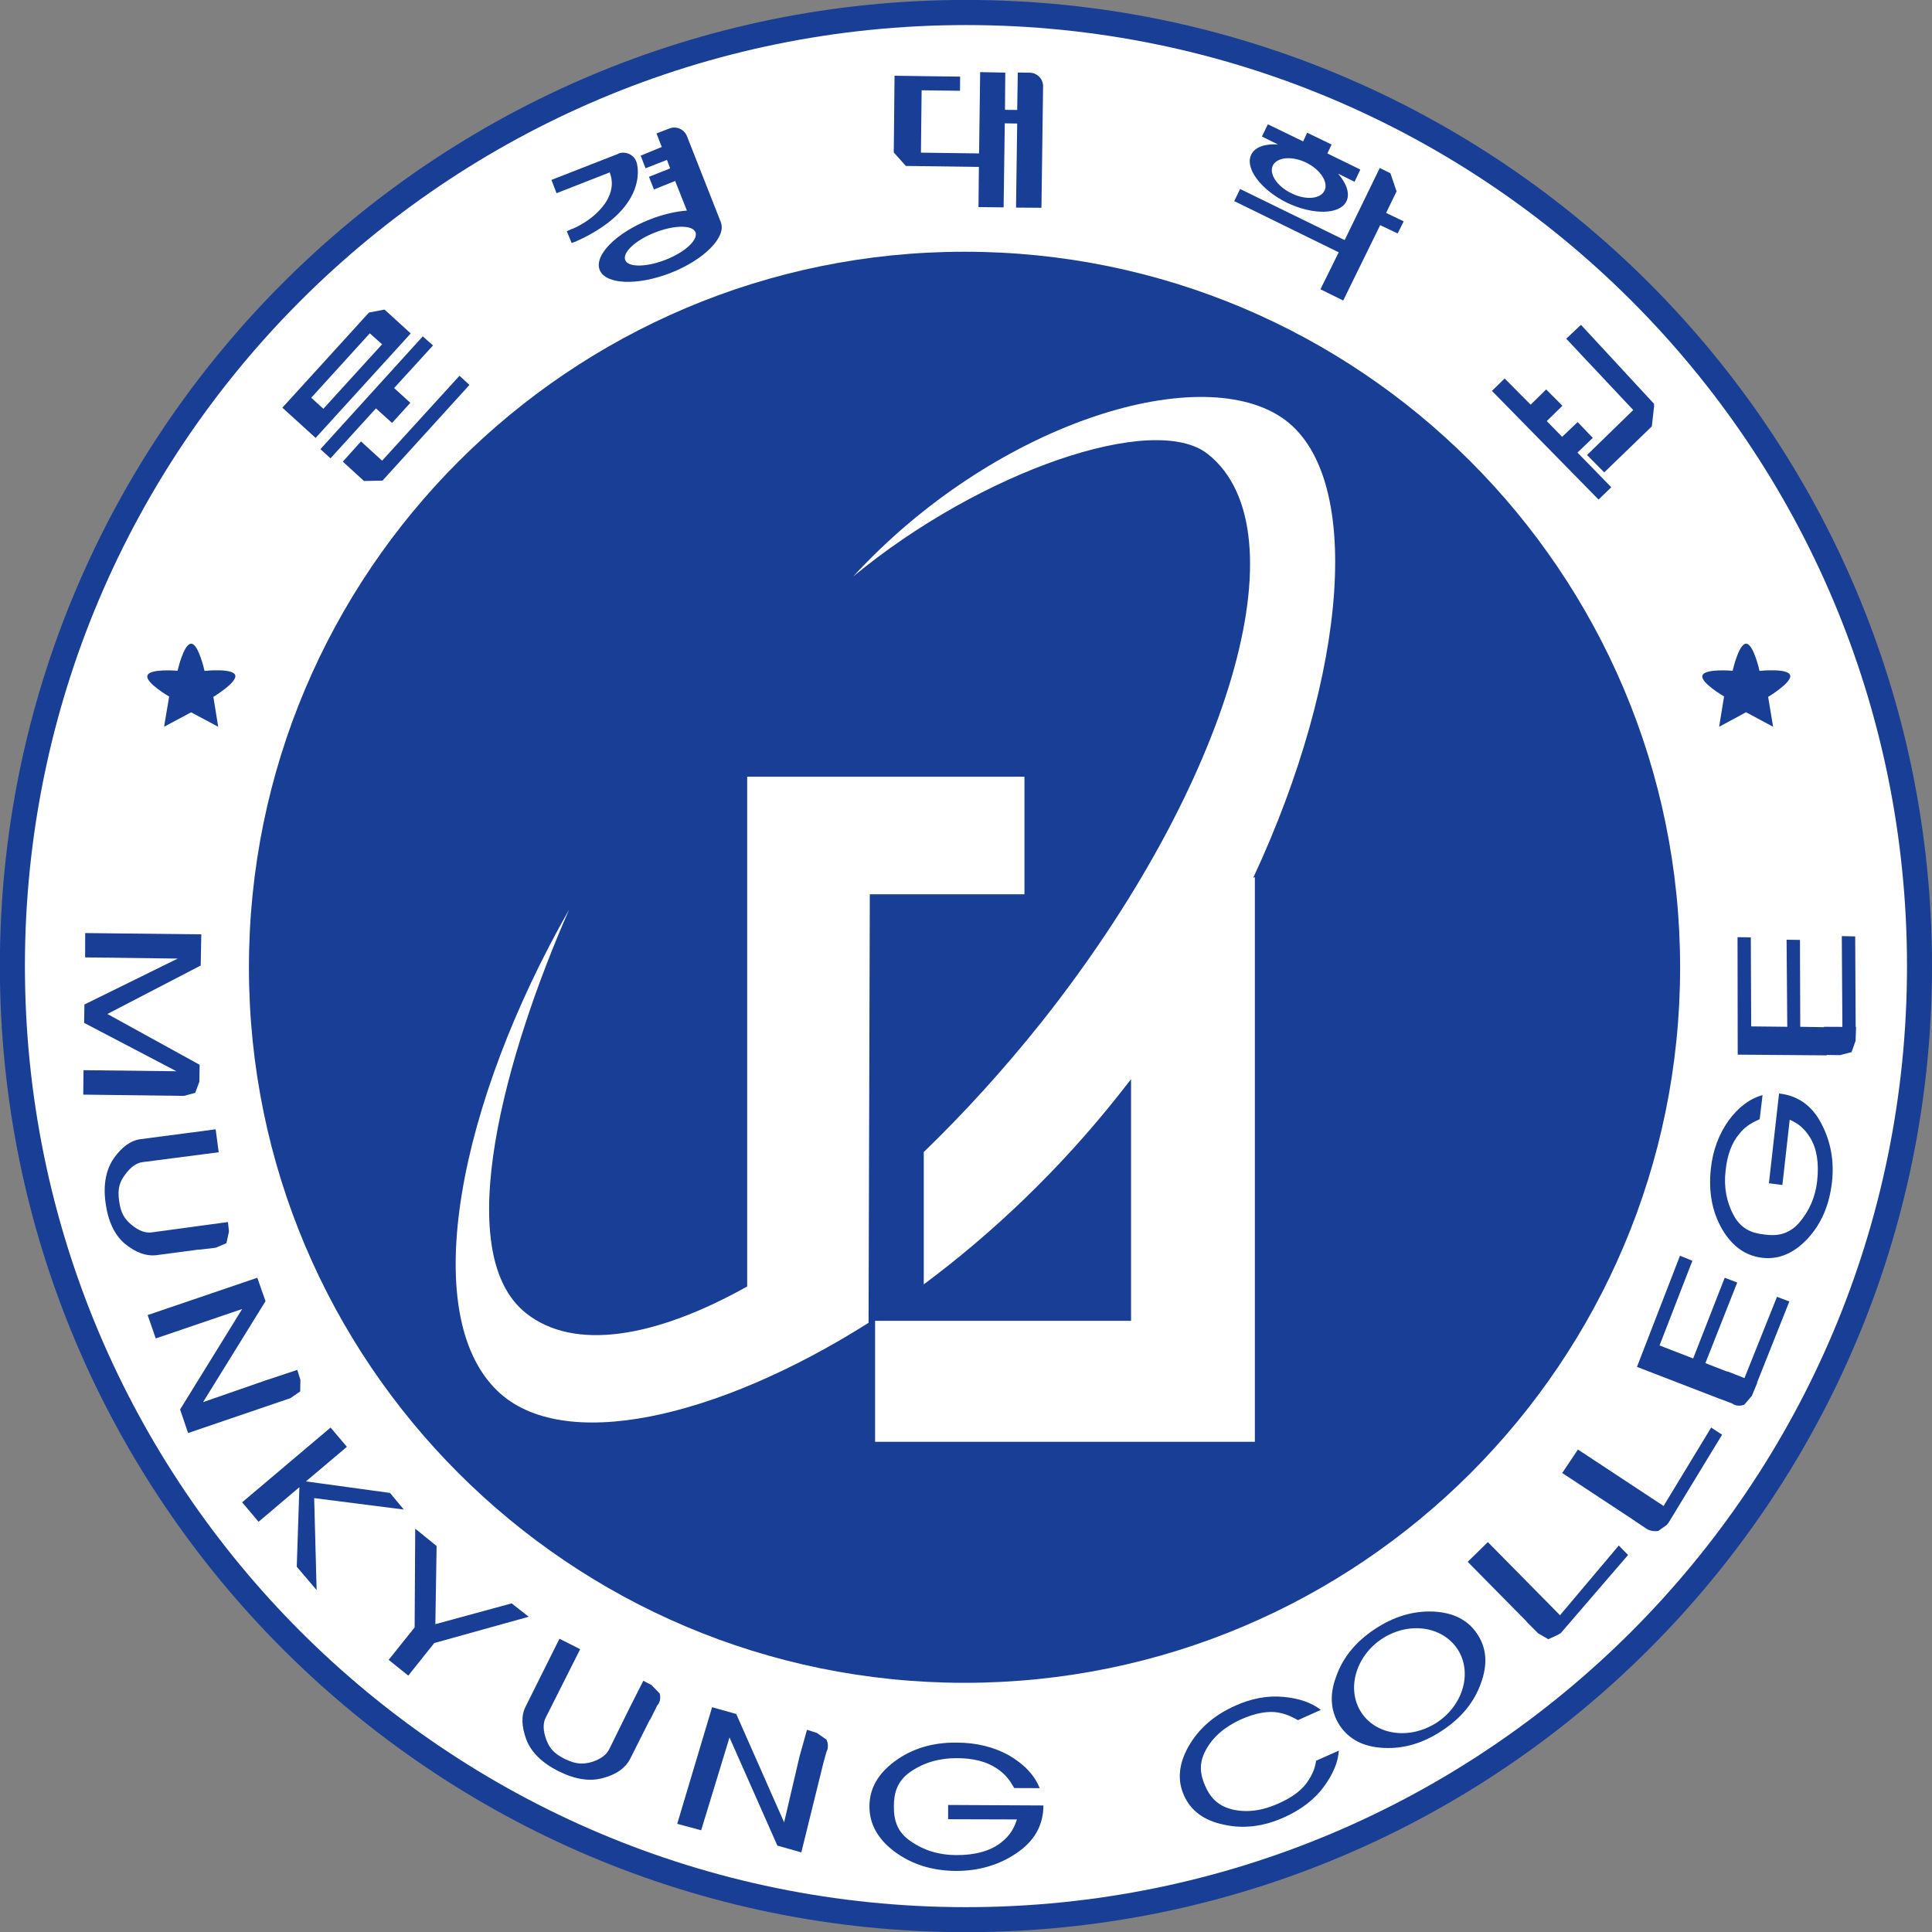 <svg xmlns="http://www.w3.org/2000/svg" xml:space="preserve" width="726.678" height="726.717" viewBox="0 0 726.678 726.717"><rect x="0" y="0" width="726.678" height="726.717" fill="#808080" stroke="none"/><path d="M0 0c66.543 0 120.49 53.959 120.49 120.502 0 66.566-53.947 120.512-120.49 120.512-66.566 0-120.512-53.946-120.512-120.512C-120.512 53.959-66.566 0 0 0" style="fill:#fff;fill-opacity:1;fill-rule:nonzero;stroke:none" transform="matrix(2.988 0 0 -2.988 363.334 723.41)"/><path d="M0 0c0-67.148-54.461-121.609-121.609-121.609-67.145 0-121.606 54.461-121.606 121.609 0 67.168 54.461 121.619 121.606 121.619C-54.461 121.619 0 67.168 0 0" style="fill:#183e96;fill-opacity:1;fill-rule:nonzero;stroke:none" transform="matrix(2.988 0 0 -2.988 726.678 363.373)"/><path d="M0 0c0 65.41 53.035 118.457 118.469 118.457 65.426 0 118.447-53.047 118.447-118.457 0-65.426-53.021-118.461-118.447-118.461C53.035-118.461 0-65.426 0 0" style="fill:#fff;fill-opacity:1;fill-rule:nonzero;stroke:none" transform="matrix(2.988 0 0 -2.988 9.372 363.373)"/><path d="M0 0c49.727 0 90.078 40.328 90.078 90.053 0 49.738-40.351 90.09-90.078 90.09-49.727 0-90.078-40.352-90.078-90.09C-90.078 40.328-49.727 0 0 0" style="fill:#183e96;fill-opacity:1;fill-rule:nonzero;stroke:none" transform="matrix(2.988 0 0 -2.988 362.785 632.952)"/><path d="M0 0v14.799h-34.902v-64.168c-11.639-6.52-21.813-8.145-27.828-3.371-9.684 7.664-2.473 32.871 5.414 50.808-13.868-24.334-19.12-50.82-9.043-60.564 8.191-7.936 27.63-3.529 46.736 8.551L-19.465 0Z" style="fill:#fff;fill-opacity:1;fill-rule:nonzero;stroke:none" transform="matrix(2.988 0 0 -2.988 385.322 336.36)"/><path d="M0 0c-10.691 7.086-36.291-.936-53.871-20.055C-37.828-6.793-15.98.738-9.215-4.652c12.131-9.645 2.731-41.629-20.961-71.512-4.799-6.016-9.781-11.479-14.812-16.338v-16.658c8.574 6.375 17.05 14.383 24.566 23.879l1.526 1.945v-30.412h-32.219v-15.231h47.806v71.084l-.211-.099C8.428-32.367 10.531-6.965 0 0" style="fill:#fff;fill-opacity:1;fill-rule:nonzero;stroke:none" transform="matrix(2.988 0 0 -2.988 481.877 156.912)"/><path d="M0 0c.885 1.697 2.387 2.977 4.441 3.924 1.834.812 3.409 1.094 4.7.875 1.279-.246 1.894-.653 2.498-.961l2.879 1.293c-1.157.896-2.733 1.463-4.727 1.635-1.941.185-3.996-.172-6.113-1.143C1.045 4.439-.861 2.756-2.141.529c-1.23-2.191-1.439-4.246-.566-6.175.85-1.92 2.533-3.163 4.994-3.668 2.486-.565 5.031-.247 7.652.937 2.141.971 3.778 2.238 4.946 3.824 1.181 1.6 1.808 3.137 1.894 4.553l-2.853-1.268c-.112-.578-.209-1.304-.959-2.449-.701-1.168-1.981-2.14-3.789-2.939-2.078-.936-4.061-1.182-5.895-.725-1.82.479-2.705 1.549-3.32 2.926C-.652-3.053-.885-1.674 0 0" style="fill:#183e96;fill-opacity:1;fill-rule:nonzero;stroke:none" transform="matrix(2.988 0 0 -2.988 453.429 658.46)"/><path d="m0 0 8.66-.025c-.306-.934-.726-1.944-2.078-2.977C5.24-4.01 3.383-4.527 1.021-4.514c-2.14 0-4.048.578-5.72 1.735C-6.398-1.623-6.84-.16-6.828 1.623c0 1.723.43 3.188 2.078 4.344 1.676 1.156 3.605 1.722 5.82 1.722 2.078 0 3.727-.418 4.994-1.253 1.268-.813 1.76-1.676 2.264-2.512l3.199-.012c-.664 1.672-1.98 3.027-3.875 4.133C5.746 9.104 3.531 9.646 1.07 9.646c-3.013.036-5.597-.751-7.75-2.326-2.152-1.576-3.222-3.47-3.222-5.683-.014-2.229 1.056-4.147 3.185-5.733 2.153-1.588 4.725-2.398 7.738-2.412 2.854 0 5.413.75 7.627 2.264 2.215 1.5 3.346 3.494 3.346 5.978L0 1.795Z" style="fill:#183e96;fill-opacity:1;fill-rule:nonzero;stroke:none" transform="matrix(2.988 0 0 -2.988 356.611 684.264)"/><path d="m0 0 .924 8.219c.873-.395 1.748-.91 2.584-2.278.824-1.365 1.119-3.16.873-5.412-.221-2.041-.985-3.763-2.24-5.252C.85-6.188-.578-6.459-2.238-6.238c-1.623.174-2.953.703-3.887 2.412-.91 1.674-1.268 3.568-1.021 5.646.208 1.957.763 3.469 1.697 4.59.898 1.119 1.76 1.477 2.595 1.883l.358 3.025c-1.649-.466-3.076-1.548-4.305-3.248-1.207-1.711-1.957-3.715-2.203-6.027-.309-2.867.149-5.402 1.414-7.59 1.268-2.18 2.965-3.371 5.057-3.617 2.092-.246 3.998.578 5.721 2.422C4.898-4.896 5.906-2.547 6.238.32c.309 2.696-.148 5.168-1.34 7.43-1.181 2.266-2.978 3.52-5.316 3.766L-1.695.223Z" style="fill:#183e96;fill-opacity:1;fill-rule:nonzero;stroke:none" transform="matrix(2.988 0 0 -2.988 670.4 445.713)"/><path d="m0 0-1.734 2.09-10.582 1.453 5.156 4.355-2.055 2.422L-20.348.91l2.067-2.449 5.14 4.355-.332-10.013 2.5-2.94-.308 11.576z" style="fill:#183e96;fill-opacity:1;fill-rule:nonzero;stroke:none" transform="matrix(2.988 0 0 -2.988 151.876 567.781)"/><path d="m0 0 .037 2.129-11.613 6.396L.172 14.627l.072 3.924-14.613.16-.012-3.063 11.66-.148-11.746-5.781-.039-2.313 11.627-6.09-11.701.135-.035-3.076 12.672-.16 1.425.383z" style="fill:#183e96;fill-opacity:1;fill-rule:nonzero;stroke:none" transform="matrix(2.988 0 0 -2.988 74.982 406.86)"/><path d="m0 0 .16 9.84-2.693 2.18-.074-12.426-3.272-4.086 2.473-1.981 3.271 4.098L11.75.934 9.609 2.619z" style="fill:#183e96;fill-opacity:1;fill-rule:nonzero;stroke:none" transform="matrix(2.988 0 0 -2.988 163.746 610.894)"/><path d="M0 0c-2.547.109-4.996-.629-7.371-2.203-2.399-1.586-4.035-3.578-4.871-5.977-.885-2.351-.699-4.406.457-6.175 1.168-1.737 3-2.696 5.535-2.807 2.535-.135 4.982.603 7.381 2.201 2.387 1.588 3.998 3.543 4.848 5.943.873 2.373.724 4.416-.456 6.188C4.367-1.07 2.521-.123 0 0m.48-13.938c-3.359-2.214-7.617-1.687-9.535 1.204-1.92 2.892-.775 7.062 2.535 9.277 3.332 2.215 7.579 1.672 9.534-1.242 1.92-2.891.775-7.026-2.534-9.239" style="fill:#183e96;fill-opacity:1;fill-rule:nonzero;stroke:none" transform="matrix(2.988 0 0 -2.988 539.147 606.155)"/><path d="m0 0-.125 1.193-3.998-.541-5.609-.763c-.799-.098-1.612.197-2.498.924-.899.738-1.391 1.488-1.598 3.039-.223 1.548.074 2.398.75 3.308.687.947 1.414 1.465 2.189 1.574l9.596 1.243-.383 2.89-9.459-1.242c-1.217-.16-2.349-.973-3.357-2.398-.985-1.426-1.356-3.309-1.047-5.586.309-2.325 1.119-4.071 2.449-5.192 1.352-1.094 2.633-1.562 3.875-1.437l5.449.724v-.025l2.09.246 1.356.578z" style="fill:#183e96;fill-opacity:1;fill-rule:nonzero;stroke:none" transform="matrix(2.988 0 0 -2.988 86.122 463.208)"/><path d="m0 0-1.033.539-1.809-3.578-2.51-5.094c-.369-.689-1.082-1.207-2.166-1.551-1.105-.32-2.015-.295-3.406.383-1.428.711-1.969 1.449-2.349 2.496-.381 1.094-.407 1.992-.049 2.696l4.342 8.623-2.608 1.316-4.258-8.537c-.566-1.096-.527-2.461.075-4.121.615-1.625 1.98-2.965 4.035-4 2.117-1.059 3.986-1.352 5.683-.86 1.674.454 2.782 1.266 3.36 2.387l2.472 4.92h.035l.924 1.846s.541.467.295 1.465z" style="fill:#183e96;fill-opacity:1;fill-rule:nonzero;stroke:none" transform="matrix(2.988 0 0 -2.988 245.053 633.793)"/><path d="m0 0 .025 1.463-.394 1.244-4.11-1.365-7.75-2.696 7.862 12.709-1.033 2.952-13.805-4.7 1.023-2.939 10.875 3.703-7.812-12.646 1.008-2.965 11.515 3.924 1.366.466z" style="fill:#183e96;fill-opacity:1;fill-rule:nonzero;stroke:none" transform="matrix(2.988 0 0 -2.988 112.913 523.343)"/><path d="m0 0-1.23.861-1.231.381-.934-3.332-1.945-8.316-6.027 13.642-3.039.85-4.391-14.678 3.014-.81L-12.215.283l6.027-13.619 3.014-.848 2.779 11.27L0-1.5S.383-.91 0 0" style="fill:#183e96;fill-opacity:1;fill-rule:nonzero;stroke:none" transform="matrix(2.988 0 0 -2.988 310.884 654.345)"/><path d="m0 0 .025.012-9.031 9.152-2.535-2.484 7.418-7.516-.012-.025 1.465-1.463 1.279-.739 1.342.625.184.137.023-.012 8.49 9.854-1.169 1.193L.072-.051z" style="fill:#183e96;fill-opacity:1;fill-rule:nonzero;stroke:none" transform="matrix(2.988 0 0 -2.988 586.526 607.404)"/><path d="M0 0v.012L-10.75 7.1l-1.98-2.954 8.832-5.82h-.012l1.746-1.168s.529-.443 1.525-.308l1.096.775.109.186.012-.051L7.395 8.967l-1.377.898L.025-.014Z" style="fill:#183e96;fill-opacity:1;fill-rule:nonzero;stroke:none" transform="matrix(2.988 0 0 -2.988 625.63 566.421)"/><path d="m0 0-.023-.035-2.756 1.07L1.23 11.184l-1.574.601-3.972-10.16-4.233 1.637 4.135 10.664-1.563.629L-11.391.566-.945-3.469v.012l1.574-.602s.527-.468 1.476-.148l.973 1.133.676 1.636h-.037L7.789 8.797l-1.551.59L2.141-.848Z" style="fill:#183e96;fill-opacity:1;fill-rule:nonzero;stroke:none" transform="matrix(2.988 0 0 -2.988 649.742 515.81)"/><path d="m0 0 .074-11.428-2.324.012v-.051l-2.979.051-.037 10.937-1.683.024.086-10.961-4.541.049-.049 11.207-1.672.025.023-14.789 11.207-.086v.051l1.674-.025 1.451.38.504 1.416.063 1.76h-.051L1.686-.037z" style="fill:#183e96;fill-opacity:1;fill-rule:nonzero;stroke:none" transform="matrix(2.988 0 0 -2.988 692.75 352.093)"/><path d="m0 0-2.287-2.547L.381-4.984l2.301.05h.023l.039.024.035.051L13.654 7.109 12.4 8.266 2.658-2.426Z" style="fill:#183e96;fill-opacity:1;fill-rule:nonzero;stroke:none" transform="matrix(2.988 0 0 -2.988 135.776 166.027)"/><path d="m0 0 1.268-1.156 5.718 6.285 2.032-1.832 2.3 2.535-2.043 1.856 4.897 5.365-1.291 1.142z" style="fill:#183e96;fill-opacity:1;fill-rule:nonzero;stroke:none" transform="matrix(2.988 0 0 -2.988 120.522 168.933)"/><path d="m0 0-3.174 2.891-.137.109-1.929-.367-.149-.149-8.574-9.423-2.203-2.413.039-.023 4.168-3.789v.023zm-12.523-8.096L-5.154.012l1.55-1.379-7.394-8.119z" style="fill:#183e96;fill-opacity:1;fill-rule:nonzero;stroke:none" transform="matrix(2.988 0 0 -2.988 154.485 125.411)"/><path d="m0 0-1.502.027-.074-4.713-1.537.012.035 4.688-3.16.06-.137-10.234-7.318.097.086 7.85 4.834-.06.011 1.783-4.82.06-3.434.051-.097-9.658 1.511-1.686v-.011l9.204-.125-.049-5.055 3.162-.037.146 10.58 1.563-.024-.147-10.582 3.2-.023.207 15.291A1.7 1.7 0 0 1 0 0" style="fill:#183e96;fill-opacity:1;fill-rule:nonzero;stroke:none" transform="matrix(2.988 0 0 -2.988 387.306 27.35)"/><path d="M0 0c.578.234 3.383 1.512 5.34 3.531 2.633 2.682 2.461 5.24 2.289 6.065l-.027.16-.047.146-.026.086c-.345.924-1.341 1.342-2.24 1.047l-.012-.023-.023-.028h-.012l-8.404-3.283.641-1.674 6.693 2.621c.332-.824.553-2.226-.592-3.912C2.152 2.707-.074 1.711-.602 1.512l-.013.025-.061-.025-.025-.035-.529-.235.615-1.488.517.195L0-.023Z" style="fill:#183e96;fill-opacity:1;fill-rule:nonzero;stroke:none" transform="matrix(2.988 0 0 -2.988 216.861 90.678)"/><path d="m0 0-4.242 10.775c-.371.873-1.33 1.291-2.215.948l-1.613-.627.664-1.698-2.657-1.095.616-1.588 2.693 1.058.406-1.07-2.668-1.058.625-1.598 2.672 1.07 1.477-3.728C-5.621 1.291-7.258.922-8.918.27c-4.207-1.661-7.037-4.491-6.299-6.36.738-1.834 4.737-2.006 8.955-.357C-2.055-4.787.764-1.92.025-.086zm-6.914-4.799c-2.422-.947-4.734-.984-5.092-.037-.369.947 1.291 2.51 3.729 3.457 2.459.973 4.722.973 5.117.049.355-.959-1.305-2.51-3.754-3.469" style="fill:#183e96;fill-opacity:1;fill-rule:nonzero;stroke:none" transform="matrix(2.988 0 0 -2.988 271.038 83.36)"/><path d="m0 0-2.215 1.059 1.317 2.718-.776 2.276-1.34.666-4.418-9.08-13.164 6.433-.736-1.525 13.15-6.445-2.3-4.653 2.867-1.414 4.65 9.485 2.201-1.045z" style="fill:#183e96;fill-opacity:1;fill-rule:nonzero;stroke:none" transform="matrix(2.988 0 0 -2.988 527.972 83.255)"/><path d="M0 0c-.836-1.697 1.195-4.402 4.455-6.039 3.334-1.6 6.693-1.527 7.529.16.467.971.012 2.238-1.046 3.481l2.066-1.022.726 1.537L9.586.148l.527 1.12-3.074 1.488-.504-1.096-4.441 2.154-.75-1.537 2.015-.996C1.736 1.379.469.961 0 0m5.045-4.859c-1.783.861-2.842 2.423-2.324 3.494.552 1.058 2.412 1.219 4.193.357 1.797-.887 2.818-2.461 2.315-3.519-.53-1.082-2.387-1.231-4.184-.332" style="fill:#183e96;fill-opacity:1;fill-rule:nonzero;stroke:none" transform="matrix(2.988 0 0 -2.988 470.626 58.151)"/><path d="m0 0-3.408-1.82.638 3.789h.026S-5.809 3.74-5.5 4.639c.283.898 3.789.59 3.789.59v-.012S-.949 8.637 0 8.637c.934 0 1.684-3.42 1.684-3.42h.062s3.494.369 3.801-.541c.297-.873-2.707-2.707-2.707-2.707h-.047l.613-3.789Z" style="fill:#183e96;fill-opacity:1;fill-rule:nonzero;stroke:none" transform="matrix(2.988 0 0 -2.988 71.895 267.921)"/><path d="m0 0-3.371-1.82.615 3.789h.051s-3.065 1.771-2.77 2.67c.297.898 3.801.59 3.801.59v-.012s.75 3.42 1.699 3.42c.934 0 1.684-3.42 1.684-3.42h.039s3.518.369 3.813-.541c.308-.873-2.719-2.707-2.719-2.707h-.049L3.42-1.82.037 0Z" style="fill:#183e96;fill-opacity:1;fill-rule:nonzero;stroke:none" transform="matrix(2.988 0 0 -2.988 656.692 267.921)"/><path d="m0 0 2.164-2.191 5.992 5.796.293 2.608-.011.025-.036.047.061.125-9.227 9.977-1.857-1.746L5.816 5.66Z" style="fill:#183e96;fill-opacity:1;fill-rule:nonzero;stroke:none" transform="matrix(2.988 0 0 -2.988 596.93 171.139)"/><path d="m0 0 1.602 1.551-8.122 8.328 1.969 1.93-2.043 2.054-1.955-1.918-3.271 3.297-1.602-1.562z" style="fill:#183e96;fill-opacity:1;fill-rule:nonzero;stroke:none" transform="matrix(2.988 0 0 -2.988 601.26 187.899)"/><path d="m0 0-1.918 1.992L.344 4.145l1.908-1.993Z" style="fill:#183e96;fill-opacity:1;fill-rule:nonzero;stroke:none" transform="matrix(2.988 0 0 -2.988 592.367 171.139)"/></svg>
